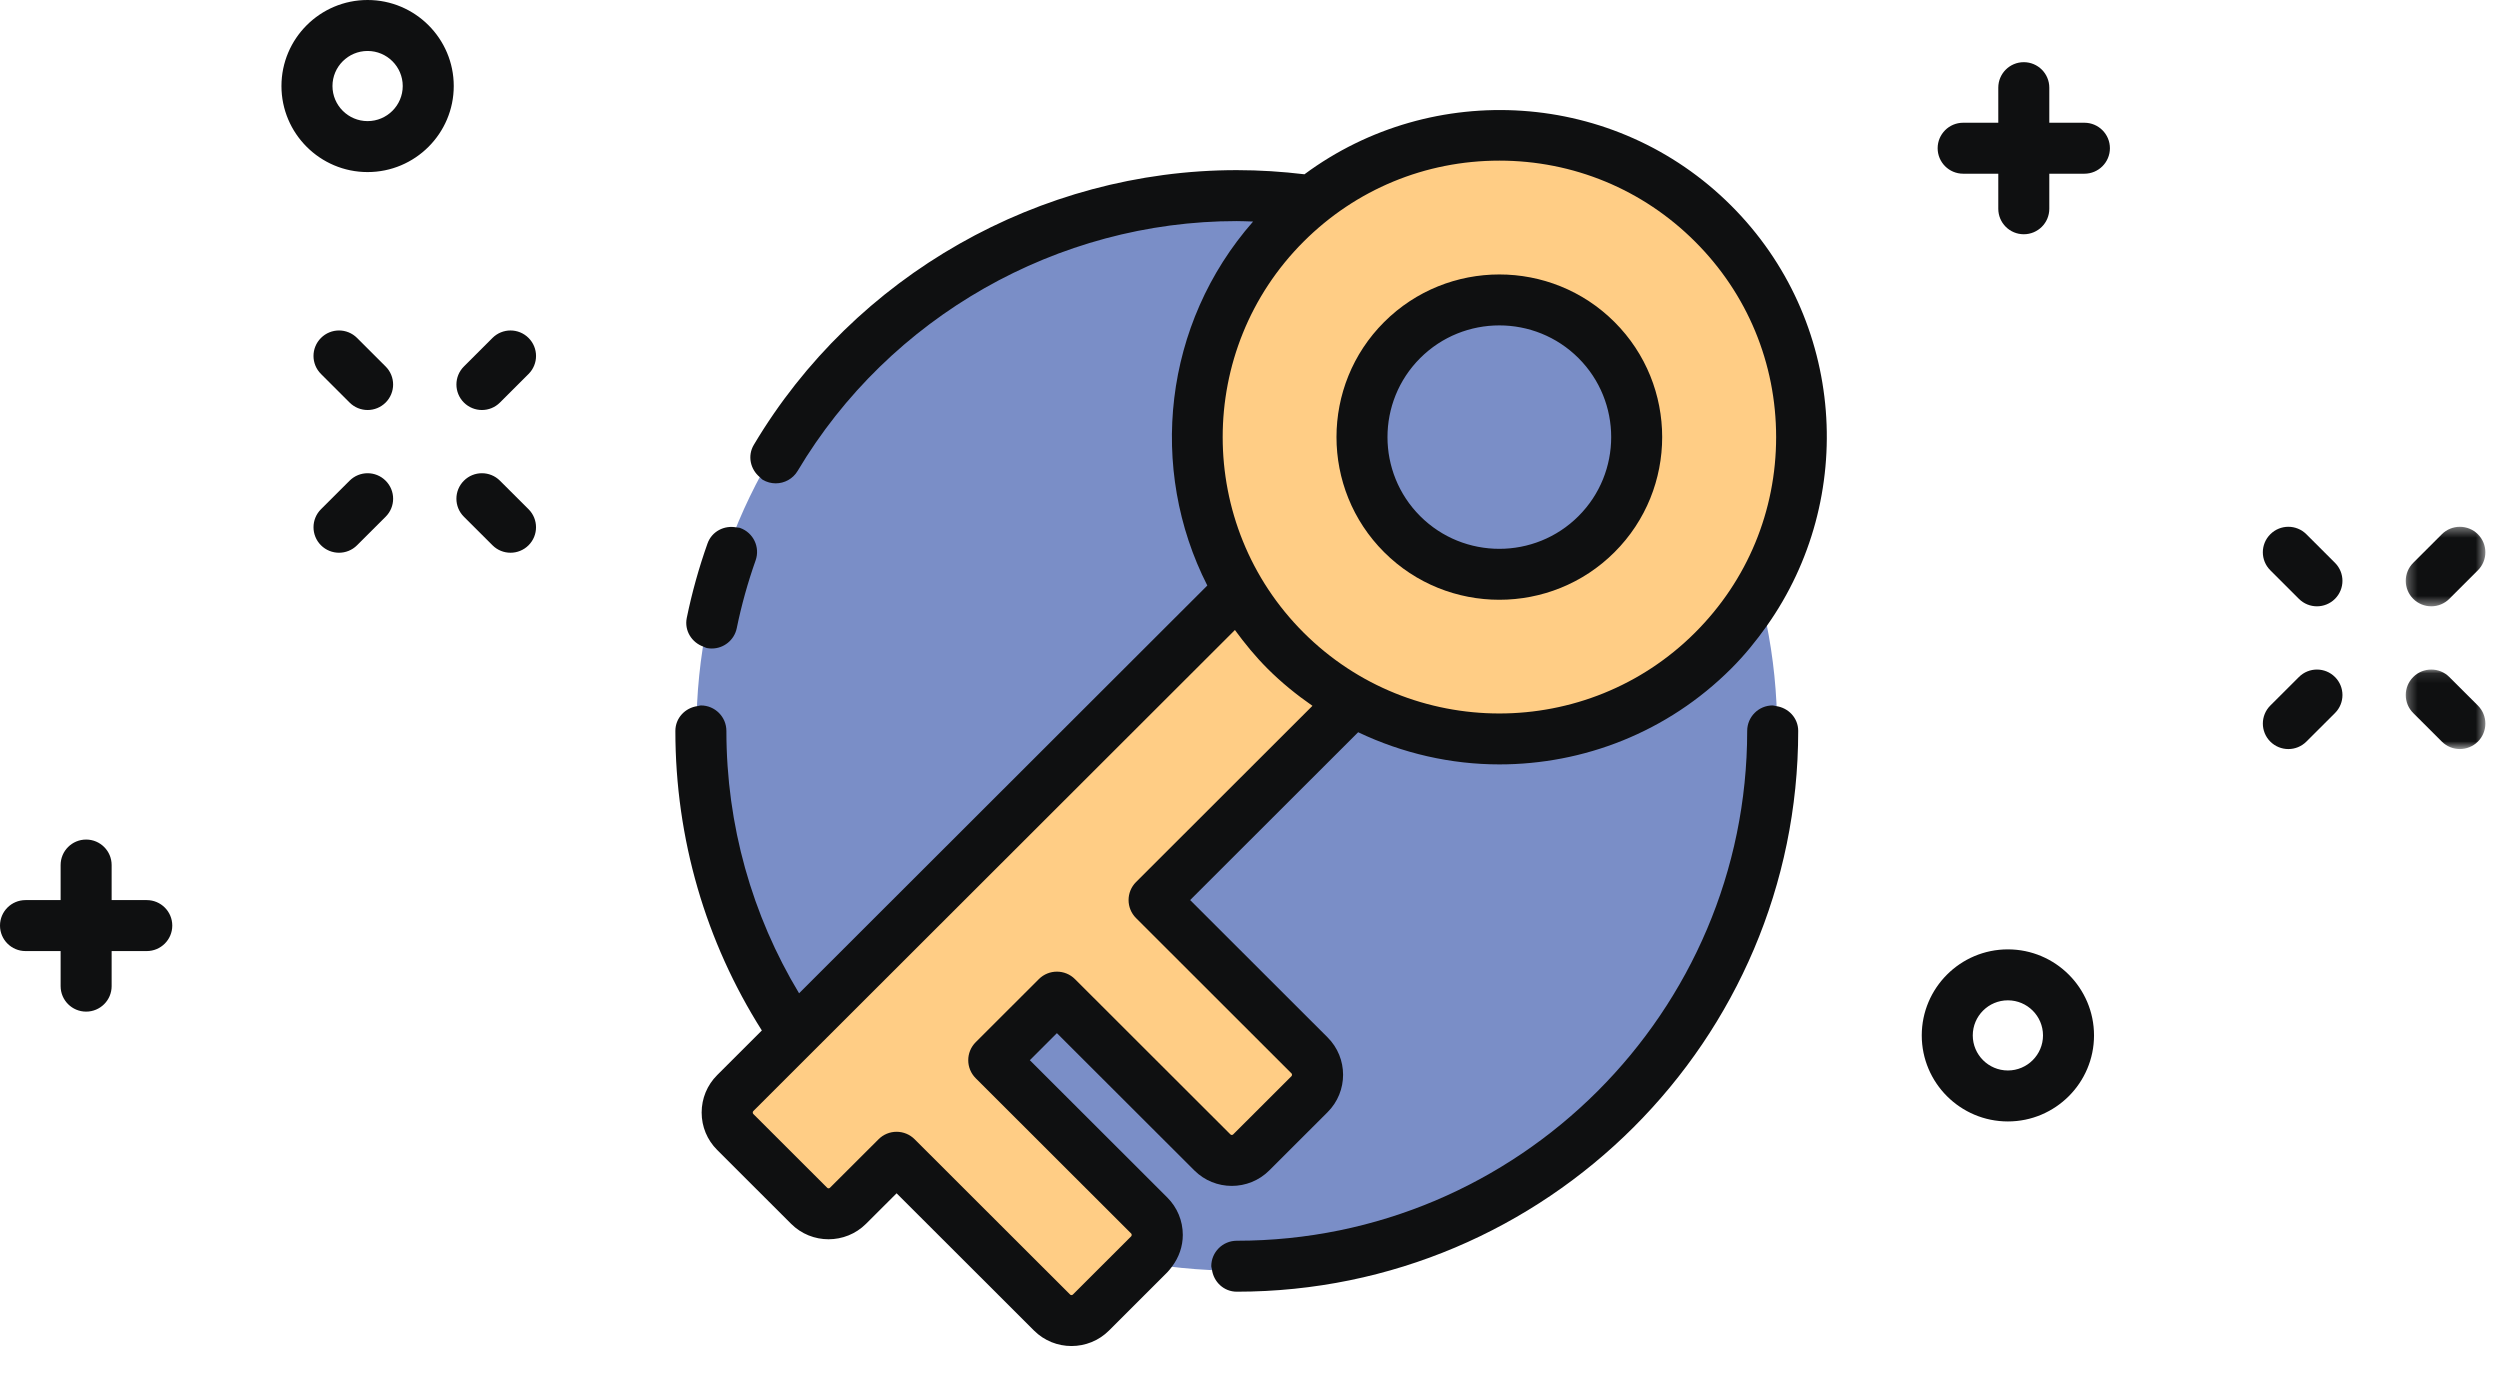<svg width="258" height="142" viewBox="0 0 258 142" fill="none" xmlns="http://www.w3.org/2000/svg">
<path fill-rule="evenodd" clip-rule="evenodd" d="M183.404 75.43C183.404 106.194 158.436 131.134 127.636 131.134C96.837 131.134 71.869 106.194 71.869 75.43C71.869 44.666 96.837 19.727 127.636 19.727C158.436 19.727 183.404 44.666 183.404 75.43Z" fill="#7A8EC7"/>
<path fill-rule="evenodd" clip-rule="evenodd" d="M164.76 55.126C159.221 60.658 150.243 60.658 144.704 55.126C139.168 49.593 139.168 40.626 144.704 35.093C150.243 29.563 159.221 29.563 164.76 35.093C170.299 40.626 170.299 49.593 164.76 55.126ZM176.794 23.076C164.61 10.906 144.857 10.906 132.673 23.076C122.406 33.329 120.826 48.938 127.86 60.882L75.873 112.809C74.768 113.916 74.768 115.71 75.873 116.817L83.503 124.438C84.611 125.545 86.407 125.545 87.515 124.438L92.528 119.428L108.571 135.456C109.679 136.56 111.475 136.56 112.583 135.456L118.599 129.444C119.707 128.34 119.707 126.544 118.599 125.439L102.555 109.415L109.074 102.904L125.117 118.929C126.226 120.036 128.021 120.036 129.129 118.929L135.145 112.92C136.253 111.813 136.253 110.019 135.145 108.912L119.102 92.887L139.647 72.366C151.507 78.921 166.729 77.199 176.794 67.146C188.977 54.976 188.977 35.246 176.794 23.076" fill="#FFCD85"/>
<path fill-rule="evenodd" clip-rule="evenodd" d="M73.457 66.927C74.681 66.927 75.779 66.07 76.034 64.824C76.516 62.465 77.172 60.114 77.977 57.839C78.464 56.469 77.746 54.968 76.377 54.484C76.253 54.439 76.127 54.455 76.003 54.429C74.745 54.184 73.46 54.839 73.017 56.083C72.128 58.586 71.406 61.174 70.874 63.772C70.609 65.079 71.385 66.317 72.615 66.743C72.723 66.78 72.812 66.851 72.928 66.875C73.104 66.912 73.283 66.927 73.457 66.927ZM180.31 75.43C180.31 104.44 156.679 128.044 127.636 128.044C126.182 128.044 125.003 129.222 125.003 130.673C125.003 130.789 125.056 130.891 125.071 131.005C125.24 132.293 126.301 133.303 127.636 133.303C159.583 133.303 185.575 107.341 185.575 75.43C185.575 74.094 184.564 73.037 183.274 72.866C183.161 72.853 183.061 72.8 182.942 72.8C181.489 72.8 180.31 73.978 180.31 75.43Z" fill="#0F1011"/>
<path fill-rule="evenodd" clip-rule="evenodd" d="M134.533 24.934C139.927 19.546 147.101 16.577 154.733 16.577C162.363 16.577 169.537 19.546 174.931 24.934C180.328 30.322 183.297 37.488 183.297 45.108C183.297 52.732 180.328 59.898 174.931 65.286C163.795 76.412 145.672 76.412 134.533 65.286C123.397 54.162 123.397 36.057 134.533 24.934V24.934ZM94.39 117.571C93.895 117.076 93.227 116.8 92.529 116.8C91.831 116.8 91.16 117.076 90.668 117.571L85.652 122.577C85.573 122.659 85.444 122.659 85.365 122.577L77.736 114.957C77.668 114.888 77.668 114.738 77.736 114.67L127.443 65.017C128.459 66.406 129.557 67.752 130.81 69.004C132.258 70.453 133.822 71.713 135.446 72.841L117.239 91.027C116.212 92.055 116.212 93.72 117.239 94.745L133.282 110.773C133.351 110.839 133.351 110.991 133.282 111.06L127.267 117.068C127.185 117.15 127.056 117.147 126.977 117.068L110.934 101.043C109.907 100.018 108.241 100.018 107.211 101.043L100.693 107.554C99.666 108.583 99.666 110.244 100.693 111.273L116.739 127.3C116.807 127.366 116.805 127.518 116.739 127.587L110.723 133.596C110.644 133.674 110.513 133.677 110.434 133.596L94.39 117.571V117.571ZM120.461 123.579L106.279 109.413L109.072 106.621L123.255 120.787C125.384 122.917 128.857 122.919 130.989 120.787L137.005 114.778C139.14 112.648 139.14 109.185 137.005 107.055L122.823 92.886L140.161 75.567C144.761 77.755 149.739 78.886 154.731 78.886C163.395 78.886 172.059 75.594 178.653 69.004C180.036 67.626 181.239 66.138 182.331 64.597C191.667 51.412 190.464 33.012 178.653 21.216C166.662 9.238 147.854 8.189 134.62 17.986C132.319 17.71 129.989 17.558 127.635 17.558C107.295 17.558 88.195 28.421 77.794 45.908C77.12 47.039 77.433 48.438 78.421 49.25C78.523 49.334 78.594 49.442 78.713 49.513C79.134 49.763 79.597 49.881 80.055 49.881C80.953 49.881 81.827 49.421 82.319 48.595C91.778 32.694 109.144 22.817 127.635 22.817C128.199 22.817 128.757 22.846 129.318 22.864C120.053 33.417 118.466 48.374 124.595 60.426L82.464 102.508C77.61 94.451 74.964 85.155 74.964 75.431C74.964 73.977 73.784 72.801 72.331 72.801C72.213 72.801 72.113 72.851 71.999 72.867C70.709 73.038 69.698 74.095 69.698 75.431C69.698 86.58 72.844 97.228 78.623 106.345L74.013 110.949C72.979 111.983 72.41 113.355 72.41 114.815C72.41 116.272 72.979 117.644 74.013 118.675L81.643 126.298C83.775 128.426 87.245 128.423 89.375 126.296L92.529 123.148L106.711 137.314C107.775 138.379 109.178 138.91 110.578 138.91C111.979 138.91 113.379 138.379 114.446 137.314L120.461 131.305C120.648 131.116 120.804 130.905 120.962 130.698C121.664 129.759 122.065 128.636 122.065 127.442C122.065 125.983 121.493 124.61 120.461 123.579Z" fill="#0F1011"/>
<path fill-rule="evenodd" clip-rule="evenodd" d="M154.731 33.581C157.69 33.581 160.647 34.706 162.898 36.954C167.4 41.451 167.4 48.769 162.898 53.266C158.396 57.763 151.069 57.765 146.565 53.266C142.063 48.769 142.063 41.451 146.565 36.954C148.816 34.706 151.775 33.581 154.731 33.581V33.581ZM142.842 56.984C146.12 60.261 150.427 61.896 154.731 61.896C159.038 61.896 163.343 60.261 166.62 56.984C173.176 50.436 173.176 39.784 166.62 33.236C160.065 26.686 149.4 26.688 142.842 33.236C136.287 39.784 136.287 50.436 142.842 56.984ZM50.824 34.876L47.873 37.824C46.846 38.849 46.846 40.514 47.873 41.542C48.389 42.055 49.063 42.313 49.734 42.313C50.408 42.313 51.082 42.055 51.595 41.542L54.547 38.594C55.576 37.566 55.576 35.904 54.547 34.876C53.517 33.848 51.853 33.848 50.824 34.876ZM36.076 49.609L33.124 52.554C32.098 53.579 32.098 55.246 33.124 56.272C33.638 56.785 34.314 57.042 34.986 57.042C35.66 57.042 36.334 56.785 36.847 56.272L39.798 53.327C40.828 52.301 40.828 50.637 39.798 49.609C38.771 48.58 37.105 48.58 36.076 49.609V49.609ZM51.596 49.609C50.567 48.58 48.901 48.58 47.874 49.609C46.844 50.637 46.844 52.301 47.874 53.327L50.825 56.272C51.338 56.785 52.012 57.042 52.686 57.042C53.358 57.042 54.034 56.785 54.548 56.272C55.574 55.246 55.574 53.579 54.548 52.554L51.596 49.609ZM36.848 34.876C35.819 33.848 34.155 33.848 33.126 34.876C32.096 35.904 32.096 37.566 33.126 38.594L36.077 41.542C36.59 42.055 37.264 42.313 37.938 42.313C38.609 42.313 39.283 42.055 39.799 41.542C40.826 40.514 40.826 38.849 39.799 37.824L36.848 34.876V34.876Z" fill="#0F1011"/>
<mask id="mask0" mask-type="alpha" maskUnits="userSpaceOnUse" x="248" y="54" width="9" height="9">
<path d="M256.489 62.571V54.366H248.274V62.571H256.489V62.571Z" fill="white"/>
</mask>
<g mask="url(#mask0)">
<path fill-rule="evenodd" clip-rule="evenodd" d="M250.907 62.571C251.581 62.571 252.255 62.314 252.768 61.801L255.719 58.853C256.746 57.828 256.746 56.163 255.719 55.135C254.69 54.109 253.024 54.109 251.997 55.135L249.046 58.083C248.016 59.111 248.016 60.773 249.046 61.801C249.559 62.314 250.233 62.571 250.907 62.571" fill="#0F1011"/>
</g>
<path fill-rule="evenodd" clip-rule="evenodd" d="M237.247 69.869L234.296 72.814C233.27 73.84 233.27 75.507 234.296 76.532C234.81 77.045 235.486 77.303 236.158 77.303C236.831 77.303 237.505 77.045 238.019 76.532L240.97 73.587C241.999 72.561 241.999 70.897 240.97 69.869C239.943 68.841 238.277 68.841 237.247 69.869" fill="#0F1011"/>
<mask id="mask1" mask-type="alpha" maskUnits="userSpaceOnUse" x="248" y="69" width="9" height="9">
<path d="M256.489 77.302V69.097H248.274V77.302H256.489Z" fill="white"/>
</mask>
<g mask="url(#mask1)">
<path fill-rule="evenodd" clip-rule="evenodd" d="M252.768 69.868C251.739 68.84 250.072 68.84 249.046 69.868C248.016 70.896 248.016 72.561 249.046 73.587L251.997 76.532C252.51 77.044 253.184 77.302 253.858 77.302C254.529 77.302 255.206 77.044 255.719 76.532C256.746 75.506 256.746 73.839 255.719 72.813L252.768 69.868V69.868Z" fill="#0F1011"/>
</g>
<path fill-rule="evenodd" clip-rule="evenodd" d="M238.019 55.136C236.99 54.107 235.326 54.107 234.297 55.136C233.267 56.164 233.267 57.826 234.297 58.854L237.248 61.802C237.761 62.315 238.435 62.572 239.109 62.572C239.78 62.572 240.454 62.315 240.97 61.802C241.997 60.773 241.997 59.109 240.97 58.083L238.019 55.136V55.136ZM37.936 12.499C35.938 12.499 34.311 10.874 34.311 8.878C34.311 6.882 35.938 5.26 37.936 5.26C39.935 5.26 41.562 6.882 41.562 8.878C41.562 10.874 39.935 12.499 37.936 12.499ZM37.936 0C33.034 0 29.046 3.982 29.046 8.878C29.046 13.774 33.034 17.758 37.936 17.758C42.838 17.758 46.827 13.774 46.827 8.878C46.827 3.982 42.838 0 37.936 0V0ZM207.213 110.473C205.215 110.473 203.59 108.848 203.59 106.855C203.59 104.856 205.215 103.234 207.213 103.234C209.211 103.234 210.838 104.856 210.838 106.855C210.838 108.848 209.211 110.473 207.213 110.473ZM207.213 97.975C202.311 97.975 198.325 101.959 198.325 106.855C198.325 111.749 202.311 115.733 207.213 115.733C212.115 115.733 216.103 111.749 216.103 106.855C216.103 101.959 212.115 97.975 207.213 97.975ZM15.146 92.89H11.521V89.272C11.521 87.818 10.341 86.642 8.888 86.642C7.435 86.642 6.256 87.818 6.256 89.272V92.89H2.633C1.177 92.89 0 94.068 0 95.52C0 96.971 1.177 98.15 2.633 98.15H6.256V101.77C6.256 103.222 7.435 104.4 8.888 104.4C10.341 104.4 11.521 103.222 11.521 101.77V98.15H15.146C16.599 98.15 17.779 96.971 17.779 95.52C17.779 94.068 16.599 92.89 15.146 92.89ZM215.111 12.667H211.488V9.046C211.488 7.595 210.309 6.417 208.856 6.417C207.4 6.417 206.223 7.595 206.223 9.046V12.667H202.598C201.142 12.667 199.965 13.845 199.965 15.297C199.965 16.748 201.142 17.927 202.598 17.927H206.223V21.545C206.223 22.999 207.4 24.175 208.856 24.175C210.309 24.175 211.488 22.999 211.488 21.545V17.927H215.111C216.564 17.927 217.743 16.748 217.743 15.297C217.743 13.845 216.564 12.667 215.111 12.667" fill="#0F1011"/>
</svg>
